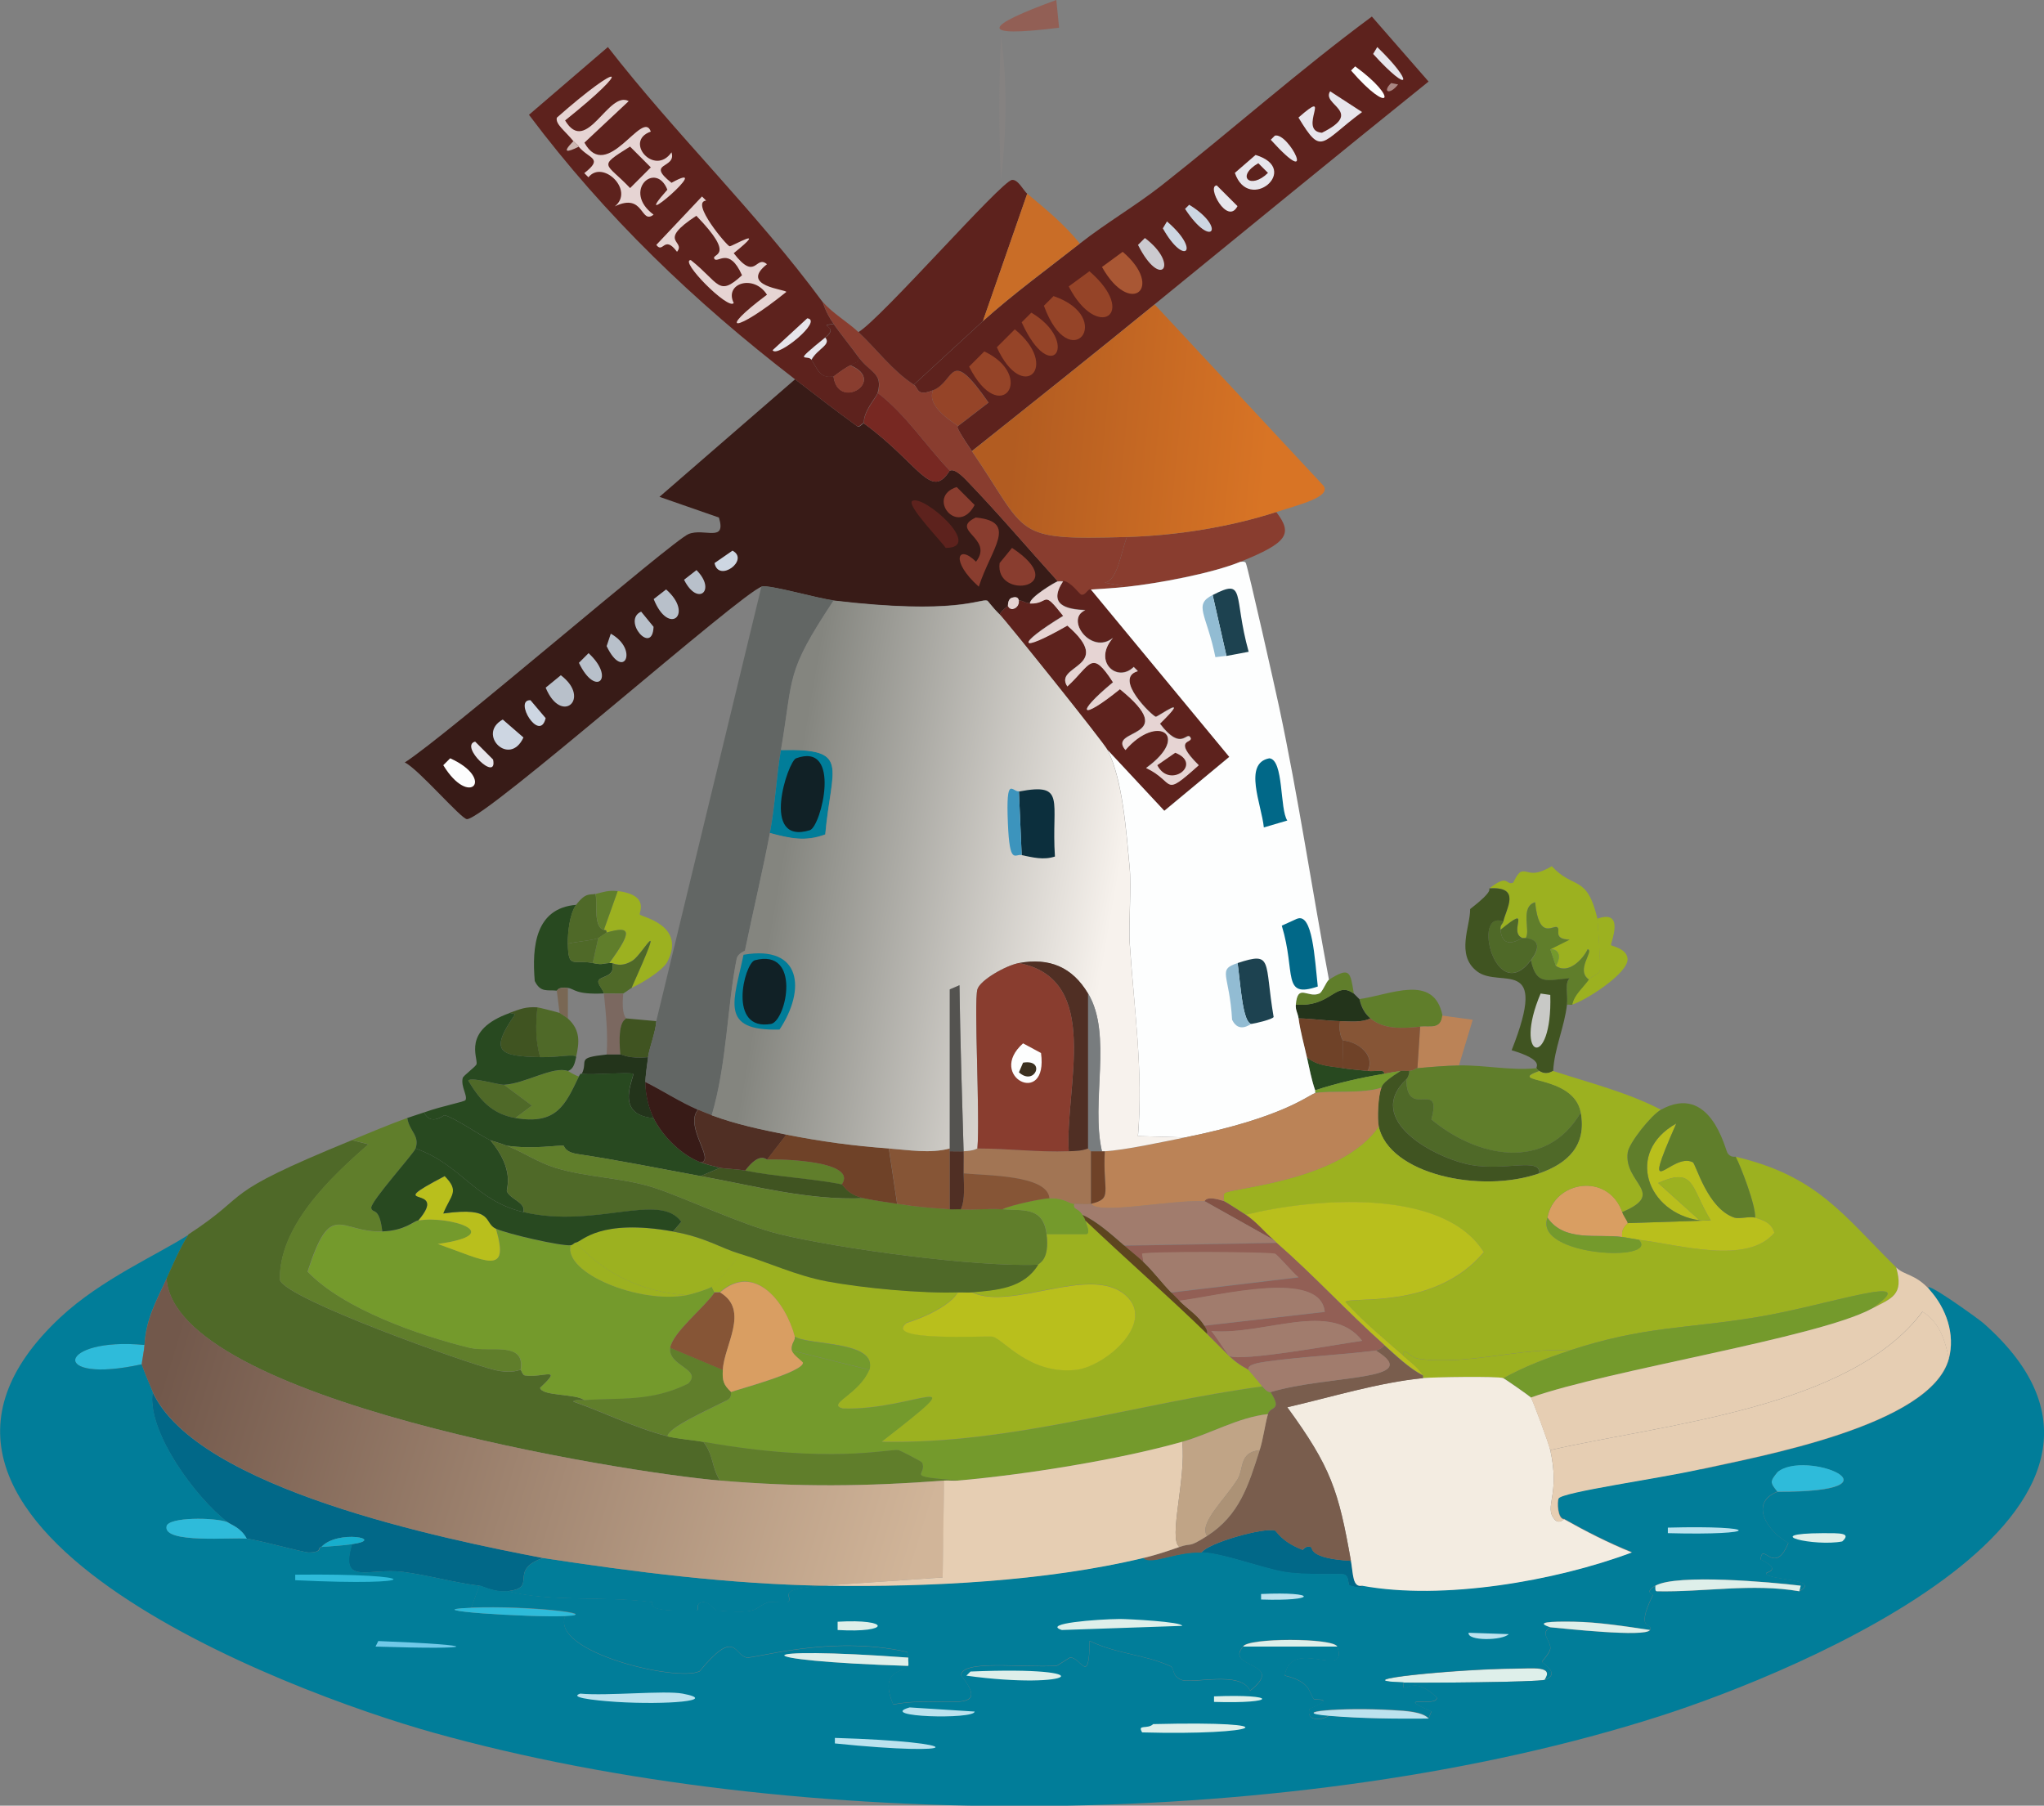 <?xml version="1.0" encoding="UTF-8"?>
<svg id="Ebene_2" data-name="Ebene 2" xmlns="http://www.w3.org/2000/svg" xmlns:xlink="http://www.w3.org/1999/xlink" viewBox="0 0 162.91 143.92"><rect x="0" y="0" width="162.91" height="143.92" fill="#808080" stroke="none"/>
  <defs>
    <style>
      .cls-1 {
        fill: #d99e62;
      }

      .cls-1, .cls-2, .cls-3, .cls-4, .cls-5, .cls-6, .cls-7, .cls-8, .cls-9, .cls-10, .cls-11, .cls-12, .cls-13, .cls-14, .cls-15, .cls-16, .cls-17, .cls-18, .cls-19, .cls-20, .cls-21, .cls-22, .cls-23, .cls-24, .cls-25, .cls-26, .cls-27, .cls-28, .cls-29, .cls-30, .cls-31, .cls-32, .cls-33, .cls-34, .cls-35, .cls-36, .cls-37, .cls-38, .cls-39, .cls-40, .cls-41, .cls-42, .cls-43, .cls-44, .cls-45, .cls-46, .cls-47, .cls-48, .cls-49, .cls-50, .cls-51, .cls-52, .cls-53, .cls-54, .cls-55, .cls-56, .cls-57, .cls-58, .cls-59, .cls-60, .cls-61 {
        stroke-width: 0px;
      }

      .cls-2 {
        fill: #a17c6d;
      }

      .cls-3 {
        fill: #502f24;
      }

      .cls-4 {
        fill: #5d451f;
      }

      .cls-5 {
        fill: #1d4250;
      }

      .cls-6 {
        fill: #c0a486;
      }

      .cls-7 {
        fill: #bb8357;
      }

      .cls-8 {
        fill: #a27554;
      }

      .cls-9 {
        fill: #626664;
      }

      .cls-10 {
        fill: #a95734;
      }

      .cls-11 {
        fill: #cbcacf;
      }

      .cls-12 {
        fill: #112126;
      }

      .cls-13 {
        fill: #ac9276;
      }

      .cls-14 {
        fill: #aa8682;
      }

      .cls-15 {
        fill: #70c9e8;
      }

      .cls-16 {
        fill: #fdfefe;
      }

      .cls-17 {
        fill: #17aecd;
      }

      .cls-18 {
        fill: #954428;
      }

      .cls-19 {
        fill: #cdb7b2;
      }

      .cls-20 {
        fill: url(#Unbenannter_Verlauf_884);
      }

      .cls-21 {
        fill: #381b17;
      }

      .cls-22 {
        fill: #deefea;
      }

      .cls-23 {
        fill: #b8c0ca;
      }

      .cls-24 {
        fill: #c8c9c6;
      }

      .cls-25 {
        fill: #0c2f3d;
      }

      .cls-26 {
        fill: #284920;
      }

      .cls-27 {
        fill: #9cb120;
      }

      .cls-28 {
        fill: #e7e5eb;
      }

      .cls-29 {
        fill: #772822;
      }

      .cls-30 {
        fill: #7b6860;
      }

      .cls-31 {
        fill: #3b301f;
      }

      .cls-32 {
        fill: #893d2f;
      }

      .cls-33 {
        fill: #f3ece1;
      }

      .cls-34 {
        fill: #607e2b;
      }

      .cls-35 {
        fill: #925f55;
      }

      .cls-36 {
        fill: #4f6928;
      }

      .cls-37 {
        fill: #858281;
      }

      .cls-38 {
        fill: #c96d27;
      }

      .cls-39 {
        fill: #5d221d;
      }

      .cls-40 {
        fill: url(#Unbenannter_Verlauf_885);
      }

      .cls-41 {
        fill: #92bcd3;
      }

      .cls-42 {
        fill: #6f4228;
      }

      .cls-43 {
        fill: #e6d4d3;
      }

      .cls-44 {
        fill: #23341b;
      }

      .cls-45 {
        fill: #016888;
      }

      .cls-46 {
        fill: #795d4d;
      }

      .cls-47 {
        fill: #b9bf1c;
      }

      .cls-48 {
        fill: #796754;
      }

      .cls-49 {
        fill: #405421;
      }

      .cls-50 {
        fill: #3c94bd;
      }

      .cls-51 {
        fill: #865536;
      }

      .cls-52 {
        fill: #545350;
      }

      .cls-53 {
        fill: #017d99;
      }

      .cls-54 {
        fill: #cdd6e2;
      }

      .cls-55 {
        fill: #bbe2ee;
      }

      .cls-56 {
        fill: #e6ceb3;
      }

      .cls-57 {
        fill: #787c7e;
      }

      .cls-58 {
        fill: #749a2c;
      }

      .cls-59 {
        fill: #835245;
      }

      .cls-60 {
        fill: #2ebbda;
      }

      .cls-61 {
        fill: url(#Unbenannter_Verlauf_886);
      }
    </style>
    <linearGradient id="Unbenannter_Verlauf_885" data-name="Unbenannter Verlauf 885" x1="13.59" y1="107.65" x2="72.66" y2="125.68" gradientUnits="userSpaceOnUse">
      <stop offset="0" stop-color="#72584b"/>
      <stop offset="1" stop-color="#d1b599"/>
    </linearGradient>
    <linearGradient id="Unbenannter_Verlauf_884" data-name="Unbenannter Verlauf 884" x1="80.97" y1="32.81" x2="101.17" y2="34.75" gradientUnits="userSpaceOnUse">
      <stop offset="0" stop-color="#b25c21"/>
      <stop offset="1" stop-color="#d87425"/>
    </linearGradient>
    <linearGradient id="Unbenannter_Verlauf_886" data-name="Unbenannter Verlauf 886" x1="62.45" y1="67.73" x2="88.75" y2="72.3" gradientUnits="userSpaceOnUse">
      <stop offset="0" stop-color="#84857f"/>
      <stop offset="1" stop-color="#f7f2ed"/>
    </linearGradient>
  </defs>
  <g id="Ebene_1-2" data-name="Ebene 1">
    <g>
      <g>
        <path class="cls-27" d="M127.31,73.23c.05.2.27,3.88.22,4.08-.11.44-.63.41-.88.77-1.12-.77.43-2.28-.11-2.43-.38.82-1.57,2.04-2.54,1.32.39-.59.36-1.34-.44-1.32l1.54-.77c-1.38-.04-.68-.8-.99-.99-.33-.2-1.45,1.09-1.76-1.99-1.25.37-.31,2.37-.77,2.87-.07,0-.15,0-.22,0-1.23-.46.89-2.84-1.76-.66-.04-.41.17-.43.22-.66.22-1.03,1.46-2.81-1.1-2.65,1.52-1.19,1.25-.23,1.87-.44.05-.02.35-.8.66-.88.59-.16.78.53,2.43-.44,1.75,1.91,2.79.61,3.64,4.19Z"/>
        <path class="cls-34" d="M123.56,75.66l.44,1.32c.97.72,2.15-.5,2.54-1.32.54.14-1.01,1.66.11,2.43-.47.67-1.16,1.19-1.32,1.99-.11.03-.3-.02-.44,0,.09-.8-.21-1.71.22-2.1-1.77.13-2.66.63-3.09-1.43.63-.84.83-1.65-.44-1.76.46-.5-.48-2.5.77-2.87.31,3.07,1.44,1.78,1.76,1.99.31.19-.39.95.99.99l-1.54.77Z"/>
        <path class="cls-27" d="M125.32,80.07c.16-.79.85-1.32,1.32-1.99.26-.36.77-.33.88-.77.05-.2-.17-3.88-.22-4.08,2.27-.81,1.05,1.94,1.1,2.1.03.08,1.28.27,1.32,1.1.06,1.16-3.39,3.34-4.41,3.64Z"/>
        <path class="cls-36" d="M119.81,73.45c-.05.23-.26.25-.22.66.17,1.77,1.65.65,1.76.66.07,0,.15,0,.22,0,1.27.11,1.07.93.44,1.76-2.81,3.73-4.73-4.07-2.21-3.09Z"/>
        <path class="cls-36" d="M121.35,74.77c-.12-.01-1.59,1.11-1.76-.66,2.66-2.17.53.2,1.76.66Z"/>
        <path class="cls-58" d="M124,76.98l-.44-1.32c.8-.01.83.73.44,1.32Z"/>
        <g>
          <path class="cls-49" d="M119.81,73.45c-2.53-.98-.61,6.82,2.21,3.09.43,2.06,1.32,1.56,3.09,1.43-.43.38-.13,1.3-.22,2.1-.19,1.75-1.01,3.51-1.1,5.29-.05-.02-.48.39-1.1,0-.27-.17-.21-.21-.22-.22-.12-.07.7-.63-1.99-1.43,3.03-7.66-.93-4.88-2.76-6.29-1.72-1.32-.52-3.6-.55-4.96,1.95-1.51,1.45-1.58,1.54-1.65,2.56-.17,1.33,1.61,1.1,2.65Z"/>
          <path class="cls-24" d="M122.79,79.19l.77.11c.18,6.06-3.01,5.15-.77-.11Z"/>
        </g>
      </g>
      <g>
        <path class="cls-26" d="M45.92,72.13c-.51.67-.68,2.25-.66,3.09.04,2.05.41,1.23,1.99,1.54.81.16.64.05,1.32,0,.07,0,.15,0,.22,0,.31,1.16-.98.99-1.1,1.43-.07.25.41.73.44.99-2.28.11-2.31-.36-2.87-.44-.81-.12-.84.23-.88.22-.76-.08-1.3.18-1.76-.77-.23-2.73.04-5.81,3.31-6.07Z"/>
        <path class="cls-27" d="M50.33,78.75c2.89-6.47.92-2.74.11-2.21-.94.63-1.57.21-1.65.22-.07,0-.15,0-.22,0,1.84-2.53,1.76-2.99-.22-2.43.02-.25-.12-.19-.22-.22l1.1-3.09c2.6.32,1.67,1.75,1.76,1.87.15.21,3.7.83,2.21,3.75-.37.72-2.11,1.77-2.87,2.1Z"/>
        <path class="cls-36" d="M47.46,71.25c.17.75-.19,2.62.66,2.87.1.03.24-.03.22.22-.04.01-.62.43-.66.44-.66.21-1.69.26-2.43.44-.02-.84.15-2.42.66-3.09.78-1.03,1.1-.78,1.54-.88Z"/>
        <path class="cls-36" d="M50.33,78.75c-.07.03-.62.43-.66.44-.07.02-1.27-.01-1.54,0-.03-.27-.51-.74-.44-.99.12-.44,1.41-.27,1.1-1.43.08,0,.71.4,1.65-.22.81-.53,2.78-4.27-.11,2.21Z"/>
        <path class="cls-30" d="M49.67,79.19c-.16,1.78.23,1.89.22,1.99-.01.15-.69.05-.44,2.87-.2,0-1.05,0-1.1,0,.11-1.65-.05-3.22-.22-4.85.27-.01,1.47.02,1.54,0Z"/>
        <path class="cls-34" d="M49.23,71.03l-1.1,3.09c-.86-.25-.49-2.12-.66-2.87.65-.15,1.02-.31,1.76-.22Z"/>
        <path class="cls-48" d="M45.26,78.75v2.43s-.63-.42-.66-.44l-.22-1.76s.08-.34.88-.22Z"/>
        <path class="cls-34" d="M48.56,76.76c-.68.05-.51.16-1.32,0l.44-1.99s.62-.43.66-.44c1.98-.57,2.06-.1.22,2.43Z"/>
        <path class="cls-36" d="M47.68,74.77l-.44,1.99c-1.57-.31-1.94.51-1.99-1.54.73-.18,1.76-.23,2.43-.44Z"/>
      </g>
      <g>
        <path class="cls-34" d="M114.96,80.95c-.12,1.14-1,.8-1.76.88-1.4.15-2.92.24-3.97-.66-.76-.66-.82-1.48-.88-1.54,2.43-.32,5.94-2.09,6.62,1.32Z"/>
        <path class="cls-44" d="M107.9,79.19s.37.37.44.44c.06.07.12.89.88,1.54-.68.35-1.65.24-2.43.22-1.12-.03-2.19-.2-3.31-.22-.05-.4-.26-.67-.22-1.1,2.86.23,3.17-1.94,4.63-.88Z"/>
        <path class="cls-34" d="M107.9,79.19c-1.46-1.05-1.77,1.12-4.63.88.15-1.73.96-.49,1.87-.88.27-.11.55-.96.77-1.1,1.68-1.05,1.71-.66,1.99,1.1Z"/>
        <path class="cls-26" d="M107.02,85.14c.63.09,1.35.15,1.99.22.67.07,1.33-.18,1.32.22-1.85.32-3.73.73-5.51,1.32-.3-.87-.46-1.75-.66-2.65.8.71,1.83.72,2.87.88Z"/>
        <g>
          <path class="cls-7" d="M116.28,84.92c-1.01.02-2.3.13-3.31.22l.22-3.31c.76-.08,1.64.26,1.76-.88l2.43.33-1.1,3.64Z"/>
          <path class="cls-42" d="M106.8,81.39c-.14,1.04.21,1.46.22,1.54.06.73-.04,1.48,0,2.21-1.04-.16-2.06-.17-2.87-.88-.22-1-.53-2.08-.66-3.09,1.12.02,2.19.19,3.31.22Z"/>
          <path class="cls-51" d="M113.19,81.83l-.22,3.31c-.15.01-.19.17-.66.22-.22.02-.45-.03-.66,0-.47.06-.87.14-1.32.22,0-.4-.65-.15-1.32-.22.64-1.23-.75-2.34-1.99-2.43,0-.09-.36-.51-.22-1.54.78.02,1.74.13,2.43-.22,1.05.9,2.57.81,3.97.66Z"/>
          <path class="cls-42" d="M109,85.36c-.64-.07-1.36-.13-1.99-.22-.04-.73.06-1.48,0-2.21,1.24.09,2.62,1.19,1.99,2.43Z"/>
        </g>
      </g>
      <g>
        <g>
          <path class="cls-45" d="M43.27,124.18c-2.86,1.01-.28,2.38-2.87,2.65-1.01.11-1.93-.41-2.21-.44-2.04-.25-4.05-.84-6.07-1.1-2.73-.35-5.08,1.14-4.08-2.21,2.82-.4-1.14-1.19-2.43.22-.35.03.13.42-.99.44-.49,0-3.91-.98-4.96-1.1-.47-.89-1.26-1.11-1.54-1.32-2.53-1.95-6.44-7.21-5.96-10.37,3.56,7.72,23.29,11.74,31.1,13.23Z"/>
          <path class="cls-60" d="M11.51,107.2c-.02.4-.23,1.47-.22,1.54-7.49,1.64-6.71-2.2.22-1.54Z"/>
          <path class="cls-22" d="M123.12,133.89c-.53.19-9.9.26-11.25.22-5.18-.17,4.43-1.07,8.71-1.1,1.6-.01,3.28-.26,2.54.88Z"/>
          <g>
            <path class="cls-53" d="M15.04,98.38c-.72,1.15-1.21,2.31-1.76,3.53-.83,1.8-1.65,3.21-1.76,5.29-6.93-.66-7.71,3.19-.22,1.54.02.13.74,1.9.88,2.21-.48,3.15,3.42,8.41,5.96,10.37-1.03-.38-4.69-.42-4.85.33-.31,1.42,5.29.86,6.4.99,1.05.13,4.47,1.11,4.96,1.1,1.13-.02.64-.41.99-.44.77-.06,1.68-.11,2.43-.22-1,3.35,1.35,1.85,4.08,2.21,2.02.26,4.03.85,6.07,1.1l-.66,1.76c-4.73.18,4.63.78,7.5.66-1.23,2.87,8.91,5.28,10.7,4.41,2.88-3.49,2.74-1.29,3.75-1.1.63.12,6.68-1.82,12.79-.44l.11.44c-12.98-.94-13.36.24,0,.66-.37.54-2.4.29-1.21,3.09,3.82-.77,8.02.95,5.4-2.32.07-1.28,4.79-.6,7.61-.77.07,0,1.04-.66,1.1-.66.89.02,1.5,2.29,1.54-1.32,2.16,1.04,4.24,1.04,6.4,1.99.43.19.08.74.88,1.1.86.39,4.77-.77,5.51.88,2.95-2.32-2.11-1.76-.55-3.53h7.5c.94,2.76-3.68-.82-4.19,2.32,2.15.52,1.9,1.38,2.32,1.87.1.12,1.85-.15-.33.77-.33.93.82,1.03,1.54.55,2.63.21,5.3.24,7.94.22l.22-.55c-3.16-1.38.47-.3.44-1.1-2.21-2.15-2.78.16-2.65-1.21,1.34.04,10.72-.03,11.25-.22,1.33-.47-.22-1.33-.22-1.43,0-.06.67-.73.66-1.1,0-.63-.86-1.19,0-1.65,1.01.09,7.59.82,7.94.22.38-.66-1.29.33.22-2.76.05-.1-.71-.24.22-.77,0,.17-.04.44.11.44,3.76.08,7.59-.65,11.36,0,1.81-1.02-2.61-.86-2.65-1.43,0-.09,1.31-.27-.44-1.1.14-1.5,1.1,1.39,2.21-1.32-1.6-.86-3.19-3.17-.88-4.08,10.7.04,2.19-3.45,0-1.54-1.53-1.93-1.94-.07-2.54,0-1.01.12-.77-.46-.88-.44-.59.09-2.02.85-2.76.22,4.64-1.04,18.41-3.48,19.85-8.82.53-1.96-.22-4.05-1.54-5.51-.86-1.13,3.93,2.32,4.3,2.65,16.84,14.85-14.95,27.85-25.81,31.32-28.78,9.21-68.67,9.43-97.71,1.32-11.6-3.24-47.37-16.62-29.78-33.09,3.29-3.08,7.84-5.04,10.26-6.62Z"/>
            <g>
              <path class="cls-60" d="M141.65,118.89c-.6-.73-.58-.83,0-1.54,2.19-1.9,10.7,1.59,0,1.54Z"/>
              <path class="cls-60" d="M18.13,121.32c.28.22,1.07.43,1.54,1.32-1.1-.13-6.7.42-6.4-.99.16-.75,3.83-.71,4.85-.33Z"/>
              <path class="cls-22" d="M72.39,132.12c-.02.26.04.61,0,.66-13.36-.42-12.98-1.61,0-.66Z"/>
              <path class="cls-55" d="M46.25,134.99c2.18.2,6.72-.27,8.16,0,2.96.56-1.29.91-5.29.66-.43-.03-4.07-.27-2.87-.66Z"/>
              <path class="cls-22" d="M91.91,137.42c11.24-.28,8.49.92-.88.66-.41-.68.43-.22.88-.66Z"/>
              <path class="cls-22" d="M77.35,133.23c10.95-.46,8.29,1.51-.33.33l.33-.33Z"/>
              <path class="cls-55" d="M66.54,138.52c10.85.32,10.54,1.52,0,.44v-.44Z"/>
              <path class="cls-60" d="M23.53,125.51c10.35-.12,10.53.95,0,.44v-.44Z"/>
              <path class="cls-55" d="M72.5,136.09l5.18.33c0,.65-7.89.44-5.18-.33Z"/>
              <path class="cls-15" d="M30.15,130.8c8.55.33,8.08.71-.22.44l.22-.44Z"/>
              <path class="cls-22" d="M145.29,122.2c1.38,0,2.29-.03,1.54.66-2.17.43-6.78-.63-1.54-.66Z"/>
              <path class="cls-22" d="M96.76,135.21c5.13-.21,5.1.6,0,.44v-.44Z"/>
            </g>
          </g>
          <path class="cls-17" d="M28.05,123.08c-.75.11-1.65.16-2.43.22,1.28-1.41,5.24-.62,2.43-.22Z"/>
          <path class="cls-53" d="M65.55,126.39c.15,0,.29,0,.44,0-4.56.22-2.63.91-3.2,1.32-.06.05-1.47-.03-1.54,0-1.34.48-.49.98-4.19.66-.06,0-.6-.77-1.1-.66-.6.13-.2.65-.44.66-4.57.16-3.33-.63-3.53-.66-3.79-.52-7.98.02-11.58-.88,2.58-.27,0-1.64,2.87-2.65,7.38,1.13,14.81,2.06,22.28,2.21Z"/>
          <path class="cls-45" d="M107.68,124.4c.19,1.09.13,2.12.88,1.99-.05,0,.2.34-.99,0-.18-.05,0-.72-.44-.88-.27-.1-3.16.09-4.85-.22-1.87-.34-4.83-1.49-6.51-1.54.5-.77,4.94-2.02,5.85-1.76.13.04.51.9,2.21,1.54.03.01.24-.38.66-.22.17.06-.24.9,3.2,1.1Z"/>
          <g>
            <path class="cls-53" d="M141.65,117.35c-.58.72-.6.81,0,1.54-2.31.91-.72,3.22.88,4.08-1.11,2.71-2.07-.18-2.21,1.32,1.75.83.44,1.01.44,1.1.04.57,4.46.42,2.65,1.43l.11-.44c-2.41-.29-9.88-.96-11.58,0-.94.53-.17.67-.22.77-1.51,3.09.16,2.1-.22,2.76-1.94-.29-4.11-.63-6.07-.66-1.94-.03-3.12.04-1.87.44-.86.46,0,1.02,0,1.65,0,.37-.66,1.04-.66,1.1,0,.11,1.55.96.22,1.43.75-1.15-.94-.89-2.54-.88-4.28.03-13.89.94-8.71,1.1-.13,1.37.43-.93,2.65,1.21.02.8-3.6-.28-.44,1.1l-.22.55c-.48-.55-1.91-.61-2.76-.66-4.3-.26-8.57.17-5.18.44-.73.48-1.87.38-1.54-.55,2.18-.92.44-.65.33-.77-.42-.5-.17-1.35-2.32-1.87.51-3.14,5.13.44,4.19-2.32-.36-.7-7.14-.7-7.5,0-1.56,1.76,3.5,1.21.55,3.53-.75-1.66-4.66-.49-5.51-.88-.8-.37-.45-.91-.88-1.1-2.16-.94-4.23-.94-6.4-1.99-.04,3.61-.65,1.34-1.54,1.32-.06,0-1.03.66-1.1.66-2.82.17-7.54-.51-7.61.77,2.62,3.27-1.58,1.55-5.4,2.32-1.19-2.8.84-2.55,1.21-3.09.04-.05-.02-.4,0-.66l-.11-.44c-6.11-1.38-12.16.56-12.79.44-1.01-.19-.87-2.39-3.75,1.1-1.78.87-11.93-1.54-10.7-4.41,3.03-.13-2.84-.84-7.5-.66l.66-1.76c.27.03,1.19.55,2.21.44,3.6.91,7.79.37,11.58.88.2.03-1.04.82,3.53.66.24,0-.16-.53.44-.66.51-.11,1.04.66,1.1.66,3.7.32,2.85-.18,4.19-.66.07-.03,1.48.05,1.54,0,.57-.42-1.36-1.1,3.2-1.32,8,.13,17.36-.34,25.15-2.21.61.6,2.55-.51,4.63-.44,1.68.06,4.64,1.2,6.51,1.54,1.7.31,4.58.12,4.85.22.44.16.26.83.44.88,1.19.34.94,0,.99,0,6.42,1.2,15.43-.36,21.51-2.65-1.86-.75-3.66-1.66-5.4-2.65-.53,0-.57-1.41-.44-1.65.27-.51,7.95-1.58,11.25-2.32.74.63,2.16-.13,2.76-.22.11-.02-.13.56.88.44.59-.07,1.01-1.93,2.54,0Z"/>
            <g>
              <path class="cls-22" d="M143.41,126.83c-3.77-.65-7.6.08-11.36,0-.15,0-.12-.28-.11-.44,1.7-.96,9.17-.29,11.58,0l-.11.44Z"/>
              <path class="cls-55" d="M113.86,136.98c-2.64.02-5.31,0-7.94-.22-3.38-.28.89-.7,5.18-.44.85.05,2.27.11,2.76.66Z"/>
              <path class="cls-22" d="M131.5,129.92c-.35.6-6.93-.13-7.94-.22-1.24-.4-.07-.47,1.87-.44,1.95.03,4.12.37,6.07.66Z"/>
              <path class="cls-60" d="M37.54,128.15c4.66-.18,10.53.54,7.5.66-2.86.12-12.23-.48-7.5-.66Z"/>
              <path class="cls-22" d="M106.58,131.24h-7.5c.36-.7,7.14-.7,7.5,0Z"/>
              <path class="cls-22" d="M89.26,129.04c.63,0,4.96.22,4.96.55l-9.59.33c-1.62-.52,2.76-.86,4.63-.88Z"/>
              <path class="cls-55" d="M132.93,121.76c7.54-.2,7.52.64,0,.44v-.44Z"/>
              <path class="cls-22" d="M66.76,129.26c4.26-.25,4.26.91,0,.66v-.66Z"/>
              <path class="cls-55" d="M100.51,127.05c4.57-.21,4.51.59,0,.44v-.44Z"/>
              <path class="cls-55" d="M117.05,130.14l3.2.11c-.51.52-3.32.56-3.2-.11Z"/>
            </g>
          </g>
        </g>
        <g>
          <path class="cls-36" d="M28.05,90.88l1.32.33c-3.08,2.68-7.14,6.55-7.06,10.81.48,1.52,14.87,6.64,17.09,7.17,1.43.34,1.99-.02,2.1,0,.03,0,.15.42.33.44,1.48.21,3.1-.78,1.21.99.16.68,2.92.45,3.53.99-.23.02-.78-.09-.88.11,2.5.87,4.9,2.1,7.5,2.76.85.21,1.98.28,2.87.44.87,1.18.61,1.94,1.32,3.09-7.76-.66-43.44-6.42-44.11-16.1.56-1.22,1.04-2.38,1.76-3.53,5.24-3.42,2.07-3.02,13.01-7.5Z"/>
          <path class="cls-34" d="M32.46,89.11c.17,1.08,1.01,1.37.66,2.43-.13.39-3.62,4.26-3.53,4.74.1.51.64-.17.88,1.87-3.39.12-4.09-2.63-5.96,3.2,2.83,2.98,8.93,5.1,12.9,6.07,1.62.39,4.47-.57,4.08,1.76-.1-.02-.67.34-2.1,0-2.23-.53-16.61-5.65-17.09-7.17-.09-4.26,3.98-8.13,7.06-10.81l-1.32-.33c1.48-.61,2.9-1.21,4.41-1.76Z"/>
          <path class="cls-49" d="M52.31,81.39c-.06.9-.57,2.17-.66,2.87-1.49.16-2.09-.22-2.21-.22-.25-2.82.43-2.71.44-2.87l2.43.22Z"/>
          <path class="cls-58" d="M111.65,85.36c-1.74,1.09-1.45,1.29-1.54,1.32-1.44.52-4.39.22-5.29.44v-.22c1.79-.59,3.66-1.01,5.51-1.32.45-.08.86-.16,1.32-.22Z"/>
          <g>
            <path class="cls-34" d="M116.28,84.92c2.06-.04,4.11.43,6.18.22.01,0-.05.05.22.22-2.75,1,2.73.21,3.31,3.31-2.79,4.79-8.31,3.57-11.91.55.91-3.29-1.99.11-1.99-3.2.12-.12.26-.46.22-.66.47-.05.51-.21.66-.22,1.01-.1,2.3-.2,3.31-.22Z"/>
            <path class="cls-36" d="M112.09,86.02c0,3.3,2.9-.09,1.99,3.2,3.6,3.01,9.12,4.23,11.91-.55.49,2.65-1.07,4.07-3.31,4.85.14-1.29-2.72-.17-5.4-.66-2.92-.53-8.61-3.6-5.18-6.84Z"/>
            <path class="cls-49" d="M112.31,85.36c.04.2-.1.54-.22.66-3.43,3.24,2.26,6.31,5.18,6.84,2.69.49,5.54-.63,5.4.66-4.68,1.64-11.97.06-12.79-3.75-.12-.57-.06-2.44.22-3.09.1-.03-.2-.24,1.54-1.32.21-.03.45.02.66,0Z"/>
          </g>
          <path class="cls-1" d="M129.3,96.61c.13.35.44.74.44.88,0,.06-.57.37-.44,1.1-1.97-.27-4.62.43-5.96-1.54.54-2.95,4.82-3.63,5.96-.44Z"/>
          <path class="cls-58" d="M39.52,97.94c.97.44,5.19,1.4,5.96,1.32-.55,2.21,5.47,4.69,9.26,3.97.43-.08,1.62-.45,1.99-.66l.22.44c-.72,1.11-3.35,3.2-3.53,4.41-.22,1.47,2.61,1.69,1.43,2.87-2.99,1.5-5.56,1.11-8.27,1.32-.61-.54-3.37-.31-3.53-.99,1.89-1.78.27-.78-1.21-.99-.18-.03-.3-.44-.33-.44.39-2.33-2.46-1.37-4.08-1.76-3.98-.97-10.08-3.09-12.9-6.07,1.87-5.83,2.56-3.07,5.96-3.2,1.84-.07,2.45-.81,2.87-.88,2.39-.41,7.23,1.07,1.54,1.87,3.81,1.33,5.78,2.61,4.63-1.21Z"/>
          <path class="cls-58" d="M69.3,109.18c-.82,2.01-3.47,2.75-2.1,3.09,5.73.17,11.02-3.5,3.09,2.65,10.27.22,20.2-3.04,30.33-4.41.48.59.64.41.66.44.97,1.53-.03,1.09-.22,1.76-2.41.27-4.56,1.56-6.84,2.21-5.08,1.44-12.58,2.63-17.87,3.09-4.49-.36-2.39-.36-2.87-1.43-.04-.1-1.77-.98-1.87-.99-.77-.12-5.46,1.14-15.55-.66-.89-.16-2.02-.23-2.87-.44.06-.68,3-1.99,4.74-2.87.43-.21.3-.65.33-.66.28-.14,5.66-1.54,5.73-2.32.01-.11-.82-.65-.88-.99l6.18,1.54Z"/>
          <path class="cls-34" d="M76.36,118.01c-.36.03-.74-.03-1.1,0-6.24.47-11.6.53-17.87,0-.71-1.15-.46-1.91-1.32-3.09,10.09,1.8,14.78.54,15.55.66.1.02,1.83.9,1.87.99.47,1.07-1.62,1.07,2.87,1.43Z"/>
          <path class="cls-34" d="M57.61,109.18c-.04.83.02,1.16.66,1.76-.03.02.1.45-.33.66-1.74.87-4.68,2.19-4.74,2.87-2.6-.66-5-1.89-7.5-2.76.1-.2.65-.09.88-.11,2.71-.22,5.28.17,8.27-1.32,1.18-1.17-1.65-1.39-1.43-2.87l4.19,1.76Z"/>
          <path class="cls-44" d="M49.45,84.04c.11,0,.72.38,2.21.22-.07.49-.22,1.63-.22,1.99,0,.85.21,1.95.66,2.87-3.31-.25-1.42-3.41-1.65-3.53-.28-.15-3.14.11-4.08,0,.54-1.08-.53-1.27,1.99-1.54.05,0,.91,0,1.1,0Z"/>
          <g>
            <g>
              <path class="cls-36" d="M44.59,80.73s.63.41.66.44c1.01.92.94,1.88.66,3.09-.06-.31-1.34.04-2.87,0-.39-1.4-.35-2.54-.22-3.97.09,0,1.65.39,1.76.44Z"/>
              <path class="cls-49" d="M42.83,80.29c-.13,1.43-.17,2.57.22,3.97-3.19-.07-4.12-.38-1.99-3.42l-.44-.11c.84-.3,1.27-.5,2.21-.44Z"/>
            </g>
            <g>
              <path class="cls-34" d="M45.26,85.36s.6.38.88.44c-1.08,2.21-1.74,3.88-5.07,3.31l1.32-.99-2.21-1.65c1.71-.1,3.89-1.51,5.07-1.1Z"/>
              <path class="cls-36" d="M40.18,86.47l2.21,1.65-1.32.99c-1.87-.32-2.82-1.43-3.75-2.98.23-.33,2.41.36,2.87.33Z"/>
            </g>
          </g>
          <g>
            <path class="cls-27" d="M123.78,85.36c2.9.95,5.87,1.68,8.6,3.09-.75.42-2.54,2.63-2.65,3.42-.32,2.44,3.14,3.24-.44,4.74-1.14-3.18-5.42-2.51-5.96.44-1.14,3.1,9.02,3.56,7.28,1.76,3.4.44,8.67,2,10.81-.55-.23-.79-.85-1-1.54-1.21.09-.91-1.15-4.11-1.54-4.85,6.53,1.54,8.56,4.65,12.79,8.82.64,2.23-.34,2.43-1.99,3.31,4.45-3.07-3.43-.28-9.15.66-5.7.94-8.94.7-14.89,2.65-3.85-.27-8.11,1.2-12.02.66-.76-.1-1.3-1.13-1.21-.22-1.58-1.4-3.21-2.72-4.63-4.3.37-.48,7.13.69,11.03-3.97-3.25-5.17-13.61-4.3-18.97-2.98-.36-.23-1.62-1.06-1.76-1.1.02-.2-.09-.56.11-.66.88-.43,9.32-1.01,12.24-5.29.82,3.81,8.11,5.38,12.79,3.75,2.24-.78,3.8-2.2,3.31-4.85-.57-3.1-6.06-2.3-3.31-3.31.62.39,1.05-.02,1.1,0Z"/>
            <path class="cls-47" d="M111.87,108.08c.54.48,1.17.89,1.54,1.54-1.12-.59-2.15-1.59-3.09-2.43-2.94-2.63-5.64-5.57-8.6-8.16-.01-.01-.06-.08-.22-.22-.72-.61-1.4-1.46-2.21-1.99,5.36-1.32,15.72-2.2,18.97,2.98-3.9,4.66-10.66,3.49-11.03,3.97,1.42,1.58,3.05,2.9,4.63,4.3Z"/>
            <path class="cls-58" d="M149.15,104.33c-4.35,2.31-20.95,4.87-27.13,7.06-.08-.11-2.08-1.5-2.21-1.54,1.68-.94,3.47-1.61,5.29-2.21,5.95-1.95,9.19-1.71,14.89-2.65,5.72-.94,13.6-3.74,9.15-.66Z"/>
            <path class="cls-47" d="M139.88,97.05c.7.22,1.31.42,1.54,1.21-2.14,2.55-7.41.99-10.81.55-.44-.06-.87-.16-1.32-.22-.12-.73.44-1.04.44-1.1l6.62-.22c-1.63-2.65-1.25-4.29-4.19-2.98l3.31,2.98c-4.2-.59-5.97-5.43-1.87-7.72-3,6.81-.34,2.21,1.32,3.09.25.13,1.15,3.68,3.31,4.41.36.12,1.27-.12,1.65,0Z"/>
            <path class="cls-27" d="M125.1,107.64c-1.82.6-3.61,1.27-5.29,2.21-.48-.16-5.59-.08-6.4,0v-.22c-.38-.65-1-1.06-1.54-1.54-.09-.91.46.12,1.21.22,3.91.54,8.17-.93,12.02-.66Z"/>
            <path class="cls-58" d="M129.3,98.6c.45.06.89.16,1.32.22,1.74,1.8-8.42,1.34-7.28-1.76,1.34,1.97,3.99,1.27,5.96,1.54Z"/>
            <g>
              <path class="cls-34" d="M138.34,92.2c.39.74,1.63,3.94,1.54,4.85-.38-.12-1.3.12-1.65,0-2.16-.73-3.06-4.28-3.31-4.41-1.66-.88-4.32,3.73-1.32-3.09-4.1,2.29-2.33,7.13,1.87,7.72.28.04.59-.03.88,0l-6.62.22c0-.14-.32-.53-.44-.88,3.58-1.5.12-2.3.44-4.74.1-.78,1.89-3,2.65-3.42,3.91-2.16,5.1,3.09,5.29,3.42.25.44.64.3.66.33Z"/>
              <path class="cls-27" d="M136.35,97.27c-.29-.03-.6.04-.88,0l-3.31-2.98c2.94-1.31,2.56.32,4.19,2.98Z"/>
            </g>
          </g>
          <path class="cls-27" d="M96.21,106.32c.59.57,1.17,1.18,1.76,1.76.77.76,1.47,1.03,1.54,1.1.06.06.92,1.1,1.1,1.32-10.12,1.37-20.06,4.63-30.33,4.41,7.93-6.15,2.64-2.48-3.09-2.65-1.37-.34,1.27-1.08,2.1-3.09.66-2.34-4.8-1.91-5.96-2.65-.74-2.8-3.22-5.92-5.96-3.53h-.44l-.22-.44c.15-.09,2.18-2.19,2.21-2.65,2.35.71,4.48,1.74,6.95,2.21,2.88.55,7.56.98,10.48.88-.62,1.08-2.84,2.07-4.08,2.43-2.01,1.53,6.41,1.01,6.84,1.1.85.19,2.91,3.03,6.62,2.65,2.32-.24,6.48-3.77,3.97-5.96-2.81-2.45-9.03,1.28-12.24-.22,1.98-.17,4.15-.31,5.29-2.21.08-.13.92-.37.66-2.43h3.2c.28-.15,0-.65-.11-1.1,3.2,3.04,6.54,5.97,9.71,9.04Z"/>
          <path class="cls-47" d="M39.52,97.94c1.15,3.83-.82,2.55-4.63,1.21,5.69-.8.85-2.29-1.54-1.87,2.6-3.03-3.21-.75,2.1-3.53,1.23,1.24.48,1.49-.11,2.98,4.13-.58,3.18.76,4.19,1.21Z"/>
          <g>
            <path class="cls-27" d="M53.64,98.16c2.58.46,3.82,1.32,5.29,1.76-.03.46-2.06,2.56-2.21,2.65-.36.21-1.55.58-1.99.66-3.44-.24-6.46-1.6-8.82-4.19.49-.1,1.88-1.93,7.72-.88Z"/>
            <path class="cls-27" d="M54.74,103.23c-3.79.72-9.81-1.76-9.26-3.97.2-.02.23-.18.44-.22,2.36,2.59,5.39,3.95,8.82,4.19Z"/>
          </g>
          <g>
            <path class="cls-51" d="M57.39,103.01c2.39,1.42.31,4.23.22,6.18l-4.19-1.76c.18-1.21,2.81-3.31,3.53-4.41h.44Z"/>
            <path class="cls-1" d="M63.34,106.54c.08.32-.32.52-.22,1.1.06.35.89.88.88.99-.08.77-5.46,2.18-5.73,2.32-.64-.6-.7-.93-.66-1.76.09-1.95,2.17-4.76-.22-6.18,2.74-2.39,5.22.73,5.96,3.53Z"/>
          </g>
          <path class="cls-58" d="M69.3,109.18l-6.18-1.54c-.1-.58.31-.78.22-1.1,1.15.74,6.61.31,5.96,2.65Z"/>
          <path class="cls-34" d="M61.14,92.42c1.28-.05,7.25.13,5.96,1.99-2.29-.46-5.25-.61-7.72-1.1,1.17-1.52,1.65-.88,1.76-.88Z"/>
          <path class="cls-47" d="M76.36,103.01c.37-.01.74.03,1.1,0,3.21,1.5,9.43-2.23,12.24.22,2.51,2.19-1.65,5.72-3.97,5.96-3.7.38-5.76-2.46-6.62-2.65-.43-.09-8.85.43-6.84-1.1,1.24-.36,3.46-1.35,4.08-2.43Z"/>
          <g>
            <path class="cls-26" d="M40.62,80.73l.44.11c-2.13,3.04-1.21,3.34,1.99,3.42,1.53.04,2.8-.31,2.87,0-.1.41-.18.95-.66,1.1-1.18-.41-3.37,1-5.07,1.1-.45.03-2.64-.66-2.87-.33.93,1.55,1.88,2.65,3.75,2.98,3.33.58,4-1.1,5.07-3.31.15-.31.21-.21.22-.22.94.11,3.8-.15,4.08,0,.23.12-1.66,3.28,1.65,3.53.71,1.45,2.25,2.98,3.75,3.53.5.18,1.04.32,1.54.44l-1.54.66c-3.3-.61-6.49-1.26-9.82-1.76-1.04-.16-1.04-.65-1.1-.66-.45-.06-2.4.3-4.52,0-.59-.23-1.18-.38-1.32-.44-.67-.29-2.84-1.8-3.64-1.99-.1-.02-1.08.89-1.65-.22,1.49-.54,3.23-.84,3.31-.99.19-.34-.39-1.08-.22-1.76.05-.19,1.05-.91,1.1-1.1.14-.51-1.19-2.71,2.65-4.08Z"/>
            <path class="cls-26" d="M33.79,88.67c.58,1.11,1.56.2,1.65.22.79.19,2.97,1.7,3.64,1.99,2.02,2.43,1.23,3.88,1.32,4.08.3.66,1.51.86,1.32,1.65-3.85-.9-4.97-3.8-8.6-5.07.35-1.05-.49-1.35-.66-2.43.44-.16.9-.29,1.32-.44Z"/>
            <path class="cls-36" d="M40.4,91.32c1.3.52,2.51,1.35,3.86,1.76,2.52.77,5.21.77,7.72,1.54,2.36.73,7.11,3.01,10.15,3.75,4.7,1.15,15.66,2.64,20.62,2.43-1.14,1.89-3.31,2.04-5.29,2.21-.36.03-.74-.01-1.1,0-2.92.1-7.59-.34-10.48-.88-2.47-.47-4.59-1.5-6.95-2.21-1.47-.44-2.71-1.3-5.29-1.76l.66-.77c-1.73-2.41-6.87.57-12.57-.77.19-.79-1.02-1-1.32-1.65-.09-.2.7-1.66-1.32-4.08.14.06.74.21,1.32.44Z"/>
            <path class="cls-49" d="M57.39,93.08c.36.08,1.33.09,1.99.22,2.47.49,5.43.64,7.72,1.1.14.03.38.8,1.76,1.1-4.38.19-8.73-.98-13.01-1.76l1.54-.66Z"/>
            <path class="cls-26" d="M41.73,96.61c5.7,1.34,10.84-1.64,12.57.77l-.66.77c-5.84-1.04-7.23.79-7.72.88-.21.04-.24.2-.44.22-.76.08-4.98-.88-5.96-1.32-1.01-.46-.07-1.79-4.19-1.21.59-1.48,1.34-1.74.11-2.98-5.31,2.78.5.5-2.1,3.53-.42.07-1.03.81-2.87.88-.24-2.05-.79-1.37-.88-1.87-.09-.48,3.4-4.35,3.53-4.74,3.64,1.27,4.75,4.17,8.6,5.07Z"/>
            <g>
              <path class="cls-34" d="M55.84,93.74c4.29.79,8.64,1.96,13.01,1.76,1.03.23,1.65.29,2.65.44,1.73.27,2.51.31,4.19.44.29.02.59-.02.88,0,1.09.08,2.22-.09,3.31,0,1.66.14,3.25-.24,3.53,1.99.26,2.05-.58,2.29-.66,2.43-4.96.22-15.92-1.28-20.62-2.43-3.03-.74-7.79-3.02-10.15-3.75-2.51-.77-5.2-.77-7.72-1.54-1.35-.41-2.56-1.25-3.86-1.76,2.12.3,4.07-.06,4.52,0,.06,0,.06.5,1.1.66,3.33.5,6.52,1.16,9.82,1.76Z"/>
              <path class="cls-34" d="M75.59,97.27c4.18.57,6.75-1.25,6.51,1.87-2.08.52-9.57,1.69-6.51-1.87Z"/>
            </g>
          </g>
          <path class="cls-58" d="M83.64,95.51c1.29-.03,1.52.43,1.99.44-.11.51.28.27.66.88.08.13.19.29.22.44.1.45.39.95.11,1.1h-3.2c-.28-2.23-1.87-1.84-3.53-1.99.63-.35,3.23-.87,3.75-.88Z"/>
        </g>
      </g>
      <g>
        <path class="cls-33" d="M119.81,109.85c.13.04,2.12,1.44,2.21,1.54.14.18,1.42,3.62,1.54,4.19.81,3.6-.52,4.49.33,5.51.37.44.74-.02.77,0,1.74.98,3.54,1.9,5.4,2.65-6.08,2.28-15.09,3.84-21.51,2.65-.75.14-.69-.89-.88-1.99-.99-5.62-1.6-7.47-5.07-12.24,3.46-.8,7.28-1.97,10.81-2.32.81-.08,5.92-.16,6.4,0Z"/>
        <path class="cls-46" d="M113.41,109.63v.22c-3.52.34-7.34,1.52-10.81,2.32,3.48,4.77,4.08,6.62,5.07,12.24-3.44-.2-3.03-1.04-3.2-1.1-.42-.16-.63.23-.66.22-1.7-.65-2.07-1.51-2.21-1.54-.9-.25-5.35.99-5.85,1.76-2.09-.07-4.02,1.04-4.63.44,1.04-.25,1.87-.53,2.87-.88,1.08-.38.62.13,2.21-.88,2.59-1.65,3.31-4.07,4.19-6.84.29-.9.4-1.94.66-2.87.19-.67,1.19-.23.22-1.76,4.69-1.4,12.35-.86,8.38-3.31.12-.01.66-.26.66-.44.94.84,1.97,1.84,3.09,2.43Z"/>
        <g>
          <path class="cls-59" d="M97.53,95.73c.14.05,1.4.87,1.76,1.1.81.52,1.49,1.37,2.21,1.99l-5.51-3.09c.08,0,.08-.48,1.54,0Z"/>
          <path class="cls-2" d="M95.99,95.73l5.51,3.09c.16.14.21.21.22.22l-12.13.22c-.92-.81-2.21-1.96-3.31-2.43-.38-.61-.77-.38-.66-.88.4,0,1.07.06,1.32,0,.59.87,6.08-.29,9.04-.22Z"/>
          <path class="cls-35" d="M101.72,99.04c2.97,2.59,5.66,5.53,8.6,8.16,0,.18-.54.43-.66.44-2.87.36-5.84.48-8.71.88-.48.07-1.63.22-1.43.66-.07-.07-.77-.35-1.54-1.1.92.48,8.78-.96,10.59-1.21-2.49-3.25-7.76-.42-12.02-.77.27.26,1.33,1.93,1.43,1.99-.59-.58-1.17-1.19-1.76-1.76.05-.27-.1-.45-.22-.66l9.59-1.1c-.35-3.42-8.41-1.28-11.58-.88-.21-.22-.44-.44-.66-.66q5.07-.61,10.15-1.21c-.45-.34-1.67-1.82-1.87-1.87-.51-.15-10.04-.2-10.59,0l.11.66c-.49-.46-1.04-.88-1.54-1.32l12.13-.22Z"/>
          <path class="cls-2" d="M109.66,107.64c3.97,2.45-3.69,1.91-8.38,3.31-.02-.03-.18.14-.66-.44-.19-.23-1.04-1.26-1.1-1.32-.19-.44.96-.59,1.43-.66,2.88-.4,5.84-.52,8.71-.88Z"/>
          <path class="cls-4" d="M89.59,99.26c.5.44,1.06.87,1.54,1.32.78.73,1.46,1.66,2.21,2.43.22.22.45.44.66.66.64.66,1.5,1.17,1.99,1.99.12.21.27.39.22.66-3.17-3.08-6.51-6-9.71-9.04-.03-.15-.14-.31-.22-.44,1.1.47,2.38,1.62,3.31,2.43Z"/>
          <path class="cls-2" d="M93.34,103.01c-.75-.76-1.43-1.7-2.21-2.43l-.11-.66c.55-.2,10.08-.15,10.59,0,.2.06,1.43,1.53,1.87,1.87q-5.07.61-10.15,1.21Z"/>
          <path class="cls-2" d="M95.99,105.66c-.49-.82-1.34-1.32-1.99-1.99,3.17-.4,11.23-2.54,11.58.88l-9.59,1.1Z"/>
          <path class="cls-2" d="M97.97,108.08c-.11-.06-1.16-1.72-1.43-1.99,4.26.35,9.53-2.48,12.02.77-1.81.26-9.66,1.7-10.59,1.21Z"/>
        </g>
      </g>
      <g>
        <path class="cls-35" d="M84.19,0l.22,2.21c-6.66.83-5.92-.14-.22-2.21Z"/>
        <path class="cls-37" d="M79.78,2.87c.51,3.59.45,7.69,0,11.47-.18-3.72-.18-7.75,0-11.47Z"/>
        <g>
          <path class="cls-56" d="M153.78,102.79c1.33,1.47,2.07,3.55,1.54,5.51-.27-1.41-.75-2.93-2.1-3.75-5.77,7.69-20.51,8.94-29.67,11.03-.13-.57-1.41-4.01-1.54-4.19,6.18-2.19,22.78-4.75,27.13-7.06,1.65-.87,2.62-1.08,1.99-3.31.66.65,1.5.5,2.65,1.76Z"/>
          <path class="cls-56" d="M155.32,108.3c-1.44,5.35-15.21,7.79-19.85,8.82-3.3.74-10.98,1.81-11.25,2.32-.13.25-.09,1.65.44,1.65-.03-.02-.4.44-.77,0-.85-1.02.48-1.91-.33-5.51,9.16-2.09,23.9-3.34,29.67-11.03,1.35.81,1.83,2.34,2.1,3.75Z"/>
        </g>
        <g>
          <g>
            <path class="cls-21" d="M68.86,33.75c4.44,3.25,5.33,6.17,6.84,3.75.05.06.26-.33,1.32.77,2.49,2.58,4.87,5.39,7.28,8.05-.14.02-2.26,1.28-2.21,1.76-.47-.02-.45-.2-.88-.22-.03,0-.02-.39-.55-.22-.37.12-.31.63-.33.66-.04.05-.4.26-.66.66-.62-.61-.92-1.08-.99-1.1-.59-.17-2.43,1.16-12.24,0-1.32-.16-5.11-1.27-5.73-1.1-1.54.41-22,18.51-23.49,18.53-.46,0-3.89-4.02-4.96-4.52,3.25-2.06,21.27-17.63,22.61-18.2,1.24-.52,3.05.72,2.43-1.32l-4.74-1.65,10.81-9.37c1.62,1.25,3.31,2.55,4.96,3.75.2.15.43-.31.55-.22Z"/>
            <g>
              <g>
                <path class="cls-54" d="M40.07,57.35l1.65,1.43c-1.1,2.4-3.75-.26-1.65-1.43Z"/>
                <path class="cls-23" d="M44.7,53.82c2.45,1.86.04,4.01-1.21.99l1.21-.99Z"/>
                <path class="cls-16" d="M35.88,60.44c3.63,1.64,1.55,4-.55.55l.55-.55Z"/>
                <path class="cls-23" d="M53.09,46.98c2.25,1.98.2,3.76-.99.77l.99-.77Z"/>
                <path class="cls-23" d="M46.91,52.06c2.17,2,.57,3.57-.77.77l.77-.77Z"/>
                <path class="cls-23" d="M48.68,50.51c2.27,1.26,1.01,3.81-.33.99l.33-.99Z"/>
                <path class="cls-23" d="M51.1,48.75l.99,1.21c-.09,2.33-2.54-.51-.99-1.21Z"/>
                <path class="cls-23" d="M55.51,45.44c1.62,1.62.09,2.94-.99.77l.99-.77Z"/>
                <path class="cls-54" d="M42.28,55.81l1.21,1.43c-.48,2.01-2.59-1.49-1.21-1.43Z"/>
                <path class="cls-28" d="M37.87,59.11l1.43,1.43c.38,1.89-2.72-1.1-1.43-1.43Z"/>
                <path class="cls-54" d="M58.38,43.89c1.39.73-1.11,2.59-1.43.99l1.43-.99Z"/>
              </g>
              <g>
                <path class="cls-32" d="M77.79,41.25c3.38.34,1.22,2.43.22,5.51-2.3-2.05-1.67-3.44-.22-1.99,1.47-1.89-2.2-2.5,0-3.53Z"/>
                <path class="cls-32" d="M80.66,43.67c4.86,3.21-1.38,4.22-.99,1.21l.99-1.21Z"/>
                <path class="cls-39" d="M72.72,39.92c.92-.5,5.74,3.76,2.65,3.75-.25-.43-3.2-3.45-2.65-3.75Z"/>
                <path class="cls-32" d="M76.25,38.82l1.43,1.43c-1.36,2.57-3.9-.65-1.43-1.43Z"/>
                <path class="cls-43" d="M81.21,47.86c.08.64-.71.94-.88.44.02-.03-.04-.54.33-.66.54-.17.52.22.55.22Z"/>
              </g>
            </g>
          </g>
          <g>
            <path class="cls-18" d="M76.36,33.97c-.11-.16-2.59-1.48-1.99-2.87,1.78-.72,1.24-3.57,4.41.99l-2.43,1.87Z"/>
            <g>
              <path class="cls-39" d="M92.02,24.26c-4.82,3.93-9.69,7.82-14.56,11.69-1.62-2.37-1.03-1.88-1.1-1.99l2.43-1.87c-3.17-4.57-2.63-1.71-4.41-.99-1.36.55-1.17-.19-1.54-.44l5.51-5.07c2.46-2.2,5.13-4.14,7.72-6.18,2.06-1.62,4.43-3,6.51-4.63,5.63-4.43,11-9.2,16.76-13.46l4.52,5.18c-7.31,5.88-14.56,11.83-21.84,17.76Z"/>
              <g>
                <path class="cls-18" d="M80.88,26.25c3.65,2.97.63,5.97-1.43,1.43l1.43-1.43Z"/>
                <path class="cls-18" d="M86.83,21.62c3.95,3.43.6,5.6-1.65,1.21l1.65-1.21Z"/>
                <path class="cls-18" d="M78.45,28.01c4.16,1.97,1.28,6.14-1.21,1.21l1.21-1.21Z"/>
                <path class="cls-18" d="M83.97,23.6c4.99,1.71,1.34,6.51-.77.77l.77-.77Z"/>
                <path class="cls-10" d="M89.48,20.07c3.36,2.86.61,5.24-1.65,1.21l1.65-1.21Z"/>
                <path class="cls-28" d="M106.02,7.28l2.54,1.65c-3.35,2.48-3.19,3.54-5.07.44,2.85-2.5-.13,1.06,1.87,1.21,3.43-1.69-.09-2.21.66-3.31Z"/>
                <path class="cls-18" d="M82.2,24.92c3.91,2.33,1.61,6-.77.77l.77-.77Z"/>
                <path class="cls-11" d="M91.25,18.97c2.8,2.11,1.28,4.19-.55.55l.55-.55Z"/>
                <path class="cls-16" d="M108.01,5.29c3.52,2.57,2.79,3.94-.33.33l.33-.33Z"/>
                <path class="cls-54" d="M94.78,16.32c2.99,1.82,1.82,3.61-.33.33l.33-.33Z"/>
                <path class="cls-54" d="M93.01,17.65c2.75,2.35,1.39,3.63-.33.55l.33-.55Z"/>
                <path class="cls-28" d="M109.77,3.75c2.94,2.85,2.68,3.86-.33.55l.33-.55Z"/>
                <path class="cls-28" d="M96.98,14.78l1.65,1.65c-.81,1.58-2.5-1.63-1.65-1.65Z"/>
                <path class="cls-28" d="M101.61,10.81c1.11-.29,3.5,4.55-.33.33l.33-.33Z"/>
                <path class="cls-14" d="M110.88,6.62l.55.11c-.67.88-1.29.59-.55-.11Z"/>
                <g>
                  <path class="cls-28" d="M100.07,12.35c3.7,1.12-.54,4.69-1.65,1.43l1.65-1.43Z"/>
                  <path class="cls-39" d="M100.29,13.01l.77.77c-1.39,1.37-2.6.29-.77-.77Z"/>
                </g>
              </g>
            </g>
          </g>
        </g>
        <g>
          <path class="cls-32" d="M68.42,26.47c1.47,1.38,2.69,3.06,4.41,4.19.38.25.19.99,1.54.44-.6,1.38,1.87,2.71,1.99,2.87.07.1-.51-.38,1.1,1.99,4.58,6.7,3.1,7.1,12.35,6.84-.47,1.28-.76,3.49-1.76,3.64l1.76.33c-.92.1-1.94.16-2.87.22-.3.02-.42.53-.77.44-.16-.04-.8-1.01-1.43-1.1-.13-.02-.31-.02-.44,0-2.41-2.67-4.79-5.47-7.28-8.05-1.06-1.1-1.27-.72-1.32-.77-1.93-2.01-3.49-4.45-5.73-6.18.43-1.6-.59-1.56-1.54-2.87-.65-.89-1.36-1.74-1.99-2.65-.68-.98-.82-1.69-.88-1.76.81.93,2,1.61,2.87,2.43Z"/>
          <path class="cls-39" d="M86.94,46.98q5.51,6.67,11.03,13.34l-5.18,4.3-4.52-4.85c-.32-.61-8.11-10.32-8.6-10.81.26-.4.62-.61.66-.66.17.5.96.2.88-.44.43.02.41.2.88.22,1.6.06.9-1.21,2.65.99-3.79,2.31-3.69,3.08.33.77,3.87,3.35-1.15,3.13,0,4.85,1.89-1.74,1.9-3.02,3.64-.33-3.1,2.57-2.58,3.1.55.55,4.99,4.04-1.08,3.08.44,4.85,2.55-2.95,5.26-1.17,1.65,1.43,2.38,1.13,1.23,2.43,4.19-.22-2.2-2.18-.37-1.71-.66-2.21-.31-.54-.7,1.18-2.43-1.1,2.6-2.55-.16-.54-.33-.55-.24-.02-3.45-3.08-1.43-3.64l-.33-.33c-1.33,1.31-3.3-.45-1.65-2.32-1.73,1.41-3.87-1.5-2.21-2.21-1.47-.06-3.03-.39-1.76-2.32.64.09,1.28,1.06,1.43,1.1.35.09.47-.42.77-.44Z"/>
          <path class="cls-29" d="M75.7,37.5c-1.51,2.42-2.4-.5-6.84-3.75-.06-.97,1.01-2.07,1.1-2.43,2.25,1.73,3.8,4.17,5.73,6.18Z"/>
          <path class="cls-39" d="M66.43,25.81c.63.9,1.34,1.75,1.99,2.65.1.44-.19.4-.66.66-.8.44-1.25.87-1.32.88-1.08.23-1.29-.6-1.76-1.32.48-.88,1.6-1.21,1.1-1.76,1.24-1-.82-.89.66-1.1Z"/>
          <g>
            <path class="cls-43" d="M84.74,46.32c-1.27,1.92.29,2.26,1.76,2.32-1.66.7.48,3.62,2.21,2.21-1.64,1.87.32,3.62,1.65,2.32l.33.33c-2.01.56,1.19,3.62,1.43,3.64.17.01,2.93-2,.33.55,1.73,2.28,2.11.57,2.43,1.1.29.49-1.54.03.66,2.21-2.96,2.65-1.81,1.35-4.19.22,3.61-2.6.9-4.38-1.65-1.43-1.52-1.77,4.55-.81-.44-4.85-3.13,2.54-3.66,2.02-.55-.55-1.74-2.69-1.75-1.4-3.64.33-1.15-1.73,3.87-1.5,0-4.85-4.02,2.31-4.12,1.54-.33-.77-1.74-2.21-1.04-.94-2.65-.99-.06-.49,2.07-1.74,2.21-1.76.13-.02.31-.02.44,0Z"/>
            <path class="cls-39" d="M93.67,60c2.24.88-.44,2.94-1.43.99l1.43-.99Z"/>
          </g>
          <g>
            <path class="cls-39" d="M65.55,24.04c.06.08.2.79.88,1.76-1.48.22.58.1-.66,1.1-2.73,2.21-1.41,1.3-1.1,1.76.47.72.68,1.56,1.76,1.32.35,2.81,4.31.36,1.32-.88.47-.26.76-.22.66-.66.95,1.31,1.98,1.27,1.54,2.87-.1.36-1.16,1.45-1.1,2.43-.12-.09-.35.37-.55.22-1.65-1.2-3.34-2.5-4.96-3.75-7.97-6.13-15.13-12.99-21.18-21.06l6.29-5.4c5.4,6.96,11.88,13.21,17.09,20.29Z"/>
            <path class="cls-43" d="M55.95,15.66l.33.33c-1.28.11,1.65,3.6,1.87,3.64.18.03,3.18-1.75.33.55,1.78,2.32,1.73.09,2.65.88-2.24,1.76,1.53,2,1.54,2.21-4.09,3.3-5.64,3.28-1.54.22-1.05-1.66-3.43-.91-2.65.66-.4.62-4.4-3.42-3.42-3.42,2.29,1.82,2.18,2.96,4.08,1.21-1.04-2.35-1.96-.88-2.21-1.32-.24-.44,1.81-.08-1.43-3.42-3.21,2.1-.8,1.96-1.54,2.87-1.03-1.39-1.1.19-1.65-.55l3.64-3.86Z"/>
            <path class="cls-32" d="M67.75,29.12c2.98,1.24-.97,3.69-1.32.88.08-.02.52-.44,1.32-.88Z"/>
            <path class="cls-28" d="M64.34,25.37c1.32.16-2.44,3.21-2.76,2.54l2.76-2.54Z"/>
            <path class="cls-28" d="M65.77,26.91c.5.56-.62.88-1.1,1.76-.31-.47-1.62.45,1.1-1.76Z"/>
            <g>
              <path class="cls-43" d="M46.14,11.69c-.14-.17-.33-.31-.44-.44-.71-.87-1.44-1.35-1.32-1.87,5.17-4.56,6.22-4.23.66.22,1.71,2.86,3.44-2.43,5.07-1.54l-3.53,3.31c1.8,3.26,4.65-2.75,5.29-.88-2.18.75.29,3.61,1.65,1.65.42,1.34-2.11.76,0,2.43,3.72-2.06-3.7,4.34-.33.55-.92-2.33-3.64.09-1.1,1.99-1.06.82-.73-1.8-3.09-.66,1.6-1.27-.96-3.75-2.1-2.32l-.33-.33c1.55-1.22.4-1.11-.44-2.1Z"/>
              <path class="cls-19" d="M46.14,11.69c-.94.46-1.39.53-.44-.44.11.13.3.27.44.44Z"/>
              <path class="cls-39" d="M50.22,11.69l1.65,1.65-1.65,1.65c-1.96-2.07-2.64-1.65,0-3.31Z"/>
            </g>
          </g>
        </g>
        <g>
          <path class="cls-40" d="M57.39,118.01c6.26.53,11.62.47,17.87,0l-.11,7.72-9.59.66c-7.47-.14-14.9-1.08-22.28-2.21-7.81-1.5-27.55-5.52-31.1-13.23-.14-.31-.87-2.07-.88-2.21-.01-.08.2-1.14.22-1.54.12-2.08.94-3.49,1.76-5.29.67,9.68,36.35,15.45,44.11,16.1Z"/>
          <path class="cls-56" d="M94.22,114.92c.34,2.91-1.13,7.74-.22,8.38-1,.35-1.83.63-2.87.88-7.79,1.87-17.15,2.33-25.15,2.21-.15,0-.29,0-.44,0l9.59-.66.11-7.72c.36-.03.74.03,1.1,0,5.29-.46,12.78-1.65,17.87-3.09Z"/>
          <path class="cls-6" d="M101.06,112.71c-.26.93-.37,1.96-.66,2.87-1.67.2-1.24,1.47-1.76,2.32-.98,1.59-3.14,3.54-2.43,4.52-1.59,1.01-1.13.51-2.21.88-.91-.65.56-5.47.22-8.38,2.28-.64,4.43-1.94,6.84-2.21Z"/>
          <path class="cls-13" d="M100.4,115.58c-.88,2.77-1.6,5.18-4.19,6.84-.71-.98,1.44-2.93,2.43-4.52.52-.85.09-2.12,1.76-2.32Z"/>
        </g>
        <g>
          <g>
            <path class="cls-39" d="M81.87,15.44l-3.53,10.15-5.51,5.07c-1.72-1.13-2.94-2.81-4.41-4.19,1.83-1.09,11.38-12.04,12.24-12.13.49-.05.92.86,1.21,1.1Z"/>
            <path class="cls-32" d="M101.72,40.81c1.34,1.75.92,2.44-2.87,3.97-2.28.92-6.55,1.72-9.04,1.99l-1.76-.33c1-.15,1.29-2.36,1.76-3.64,3.95-.11,8.15-.78,11.91-1.99Z"/>
            <g>
              <path class="cls-20" d="M92.02,24.26q6.73,7.22,13.46,14.45c.66.9-1.97,1.52-3.75,2.1-3.76,1.21-7.96,1.87-11.91,1.99-9.25.26-7.77-.14-12.35-6.84,4.87-3.88,9.74-7.76,14.56-11.69Z"/>
              <path class="cls-38" d="M86.06,19.41c-2.59,2.03-5.26,3.97-7.72,6.18l3.53-10.15c1.46,1.21,3.01,2.48,4.19,3.97Z"/>
            </g>
          </g>
          <g>
            <path class="cls-9" d="M66.43,47.86c-3.85,5.83-3.17,5.91-4.19,11.91-.37,2.18-.46,4.43-.88,6.62-.6,3.12-1.34,6.25-1.99,9.37,0,.05-.57.2-.66.66-.74,3.62-.78,8.41-1.99,12.46-.37-.14-.74-.29-1.1-.44-1.46-.62-2.78-1.51-4.19-2.21,0-.35.15-1.49.22-1.99.09-.7.6-1.97.66-2.87l8.38-34.63c.62-.17,4.41.95,5.73,1.1Z"/>
            <g>
              <path class="cls-16" d="M98.86,44.78c.15,0,.38-.06.44.11.21.55,2.32,9.92,2.65,11.47,1.53,7.18,2.61,14.51,3.97,21.73-.22.14-.51.99-.77,1.1-.92.39-1.72-.85-1.87.88-.04.44.17.7.22,1.1.13,1.01.44,2.09.66,3.09.2.89.36,1.78.66,2.65v.22c-.54.13-2.45,1.93-10.37,3.53l-3.75-.11c.44-5.17-.33-10.29-.66-15.44-.08-1.2.14-4.53,0-5.96-.27-2.84-.55-7.02-1.76-9.37l4.52,4.85,5.18-4.3q-5.51-6.67-11.03-13.34c.93-.06,1.95-.12,2.87-.22,2.49-.27,6.76-1.06,9.04-1.99Z"/>
              <g>
                <path class="cls-45" d="M101.17,60.44c1.16.11.82,4.07,1.43,4.96l-1.87.55c-.18-1.82-1.67-5.12.44-5.51Z"/>
                <g>
                  <path class="cls-5" d="M99.74,81.61c-.69-.07-.87-3.07-1.1-4.85,2.85-.94,2.11-.17,2.87,4.3-.1.19-1.45.51-1.76.55Z"/>
                  <path class="cls-45" d="M103.38,73.23c1.23-.49,1.4,3.13,1.65,5.4-2.9.98-1.72-1.07-2.87-4.85l1.21-.55Z"/>
                  <path class="cls-5" d="M97.75,52.28l-1.1-4.85c2.68-1.39,1.62.03,2.87,4.52l-1.76.33Z"/>
                  <path class="cls-41" d="M98.64,76.76c.24,1.78.41,4.78,1.1,4.85-.09.01-1,.79-1.54-.33-.21-3.67-1.22-3.97.44-4.52Z"/>
                  <path class="cls-41" d="M96.65,47.42l1.1,4.85-.88.11c-.71-3.48-1.78-4.16-.22-4.96Z"/>
                </g>
              </g>
            </g>
            <g>
              <path class="cls-53" d="M61.36,66.39c.42-2.19.51-4.44.88-6.62,5.61-.13,4.02,1.25,3.53,6.73-1.58.6-2.84.31-4.41-.11Z"/>
              <path class="cls-12" d="M63.45,60.44c3.68-1.34,2,5.44,1.1,5.73-3.99,1.23-1.75-5.5-1.1-5.73Z"/>
            </g>
            <g>
              <path class="cls-7" d="M110.11,86.69c-.28.65-.34,2.52-.22,3.09-2.93,4.29-11.36,4.86-12.24,5.29-.2.1-.09.46-.11.66-1.47-.48-1.47,0-1.54,0-2.97-.07-8.45,1.09-9.04.22,1.78-.44.93-.85,1.1-4.19,1.52-.07,4.75-.77,6.4-1.1,7.92-1.6,9.83-3.4,10.37-3.53.9-.22,3.86.08,5.29-.44Z"/>
              <path class="cls-3" d="M56.73,88.89c1.95.72,3.93,1.14,5.96,1.54l-1.54,1.99c-.11,0-.6-.64-1.76.88-.66-.13-1.63-.14-1.99-.22-.51-.12-1.05-.26-1.54-.44,1.19-.13-1.33-2.86-.22-4.19.36.15.73.3,1.1.44Z"/>
              <path class="cls-21" d="M55.62,88.45c-1.11,1.33,1.41,4.07.22,4.19-1.5-.55-3.04-2.08-3.75-3.53-.45-.91-.66-2.02-.66-2.87,1.41.7,2.74,1.59,4.19,2.21Z"/>
              <path class="cls-8" d="M85.18,91.76c.56-.02,1.01-.02,1.54-.22l.22.22v4.19c-.25.06-.92,0-1.32,0-.47,0-.7-.47-1.99-.44-.15-1.87-5.01-1.8-6.84-1.99-.01-.59.02-1.18,0-1.76.9-.04,1.05-.22,1.1-.22,2.41,0,4.84.31,7.28.22Z"/>
              <path class="cls-42" d="M70.84,91.54l.66,4.41c-1-.16-1.62-.22-2.65-.44-1.38-.3-1.63-1.08-1.76-1.1,1.29-1.86-4.67-2.04-5.96-1.99l1.54-1.99c2.82.56,5.29.89,8.16,1.1Z"/>
              <path class="cls-51" d="M75.7,91.54v4.85c-1.68-.13-2.46-.17-4.19-.44l-.66-4.41c1.59.12,3.27.42,4.85,0Z"/>
              <path class="cls-42" d="M87.83,91.76c.07,0,.15,0,.22,0-.17,3.34.68,3.75-1.1,4.19v-4.19c.29,0,.59,0,.88,0Z"/>
              <path class="cls-51" d="M83.64,95.51c-.52.01-3.12.54-3.75.88-1.09-.09-2.22.08-3.31,0,.36-.8.24-1.97.22-2.87,1.83.19,6.69.12,6.84,1.99Z"/>
              <path class="cls-3" d="M76.8,91.76c.02.59-.01,1.18,0,1.76.02.9.14,2.07-.22,2.87-.29-.02-.59.02-.88,0v-4.63c.37-.01.74.02,1.1,0Z"/>
            </g>
            <g>
              <path class="cls-61" d="M79.67,48.97c.49.48,8.29,10.19,8.6,10.81,1.21,2.36,1.49,6.53,1.76,9.37.14,1.42-.08,4.76,0,5.96.34,5.15,1.11,10.27.66,15.44l3.75.11c-1.65.33-4.88,1.03-6.4,1.1-.07,0-.15,0-.22,0-.91-3.92.86-9.3-1.1-12.57-1.26-2.1-3.09-2.88-5.51-2.43-1.06.2-3.1,1.36-3.31,2.1-.29,1,.22,10.11,0,12.68-.06,0-.21.18-1.1.22-.13-4.41-.27-8.82-.33-13.23l-.77.33v12.68c-1.58.42-3.27.12-4.85,0-2.87-.21-5.34-.55-8.16-1.1-2.03-.4-4.01-.82-5.96-1.54,1.21-4.05,1.24-8.84,1.99-12.46.09-.46.65-.62.66-.66.64-3.12,1.39-6.25,1.99-9.37,1.57.42,2.83.71,4.41.11.49-5.48,2.08-6.86-3.53-6.73,1.02-6,.34-6.09,4.19-11.91,9.81,1.16,11.65-.17,12.24,0,.07.02.37.49.99,1.1Z"/>
              <path class="cls-25" d="M81.43,68.16l-.22-5.07c3.81-.73,2.57.74,2.87,5.18-.92.3-1.75.07-2.65-.11Z"/>
              <path class="cls-52" d="M76.8,91.76c-.37.02-.74-.01-1.1,0v-12.9l.77-.33c.06,4.42.2,8.82.33,13.23Z"/>
              <path class="cls-50" d="M81.21,63.08l.22,5.07c-.54-.11-.96.86-1.1-2.54-.17-3.97.38-2.44.88-2.54Z"/>
              <g>
                <path class="cls-53" d="M59.26,76.1c4.65-.81,4.97,2.8,2.87,5.96-4.87.14-3.62-2.32-2.87-5.96Z"/>
                <path class="cls-12" d="M60.15,76.54c3.72-.99,2.56,4.75,1.32,5.07-3.5.62-2.16-4.77-1.32-5.07Z"/>
              </g>
            </g>
            <g>
              <path class="cls-3" d="M86.72,79.19v12.35c-.53.2-.99.2-1.54.22-.32-5.09,2.71-13.69-3.97-15,2.43-.45,4.26.32,5.51,2.43Z"/>
              <path class="cls-57" d="M87.83,91.76c-.29,0-.59,0-.88,0l-.22-.22v-12.35c1.96,3.28.19,8.65,1.1,12.57Z"/>
              <g>
                <path class="cls-32" d="M81.21,76.76c6.68,1.31,3.65,9.91,3.97,15-2.44.09-4.86-.22-7.28-.22.22-2.57-.29-11.68,0-12.68.21-.73,2.25-1.9,3.31-2.1Z"/>
                <g>
                  <path class="cls-16" d="M81.54,83.16l1.43.77c.6,4.39-4.39,1.87-1.43-.77Z"/>
                  <path class="cls-31" d="M81.54,84.7c1.85-.31.94,1.92-.33.77l.33-.77Z"/>
                </g>
              </g>
            </g>
          </g>
        </g>
      </g>
    </g>
  </g>
</svg>